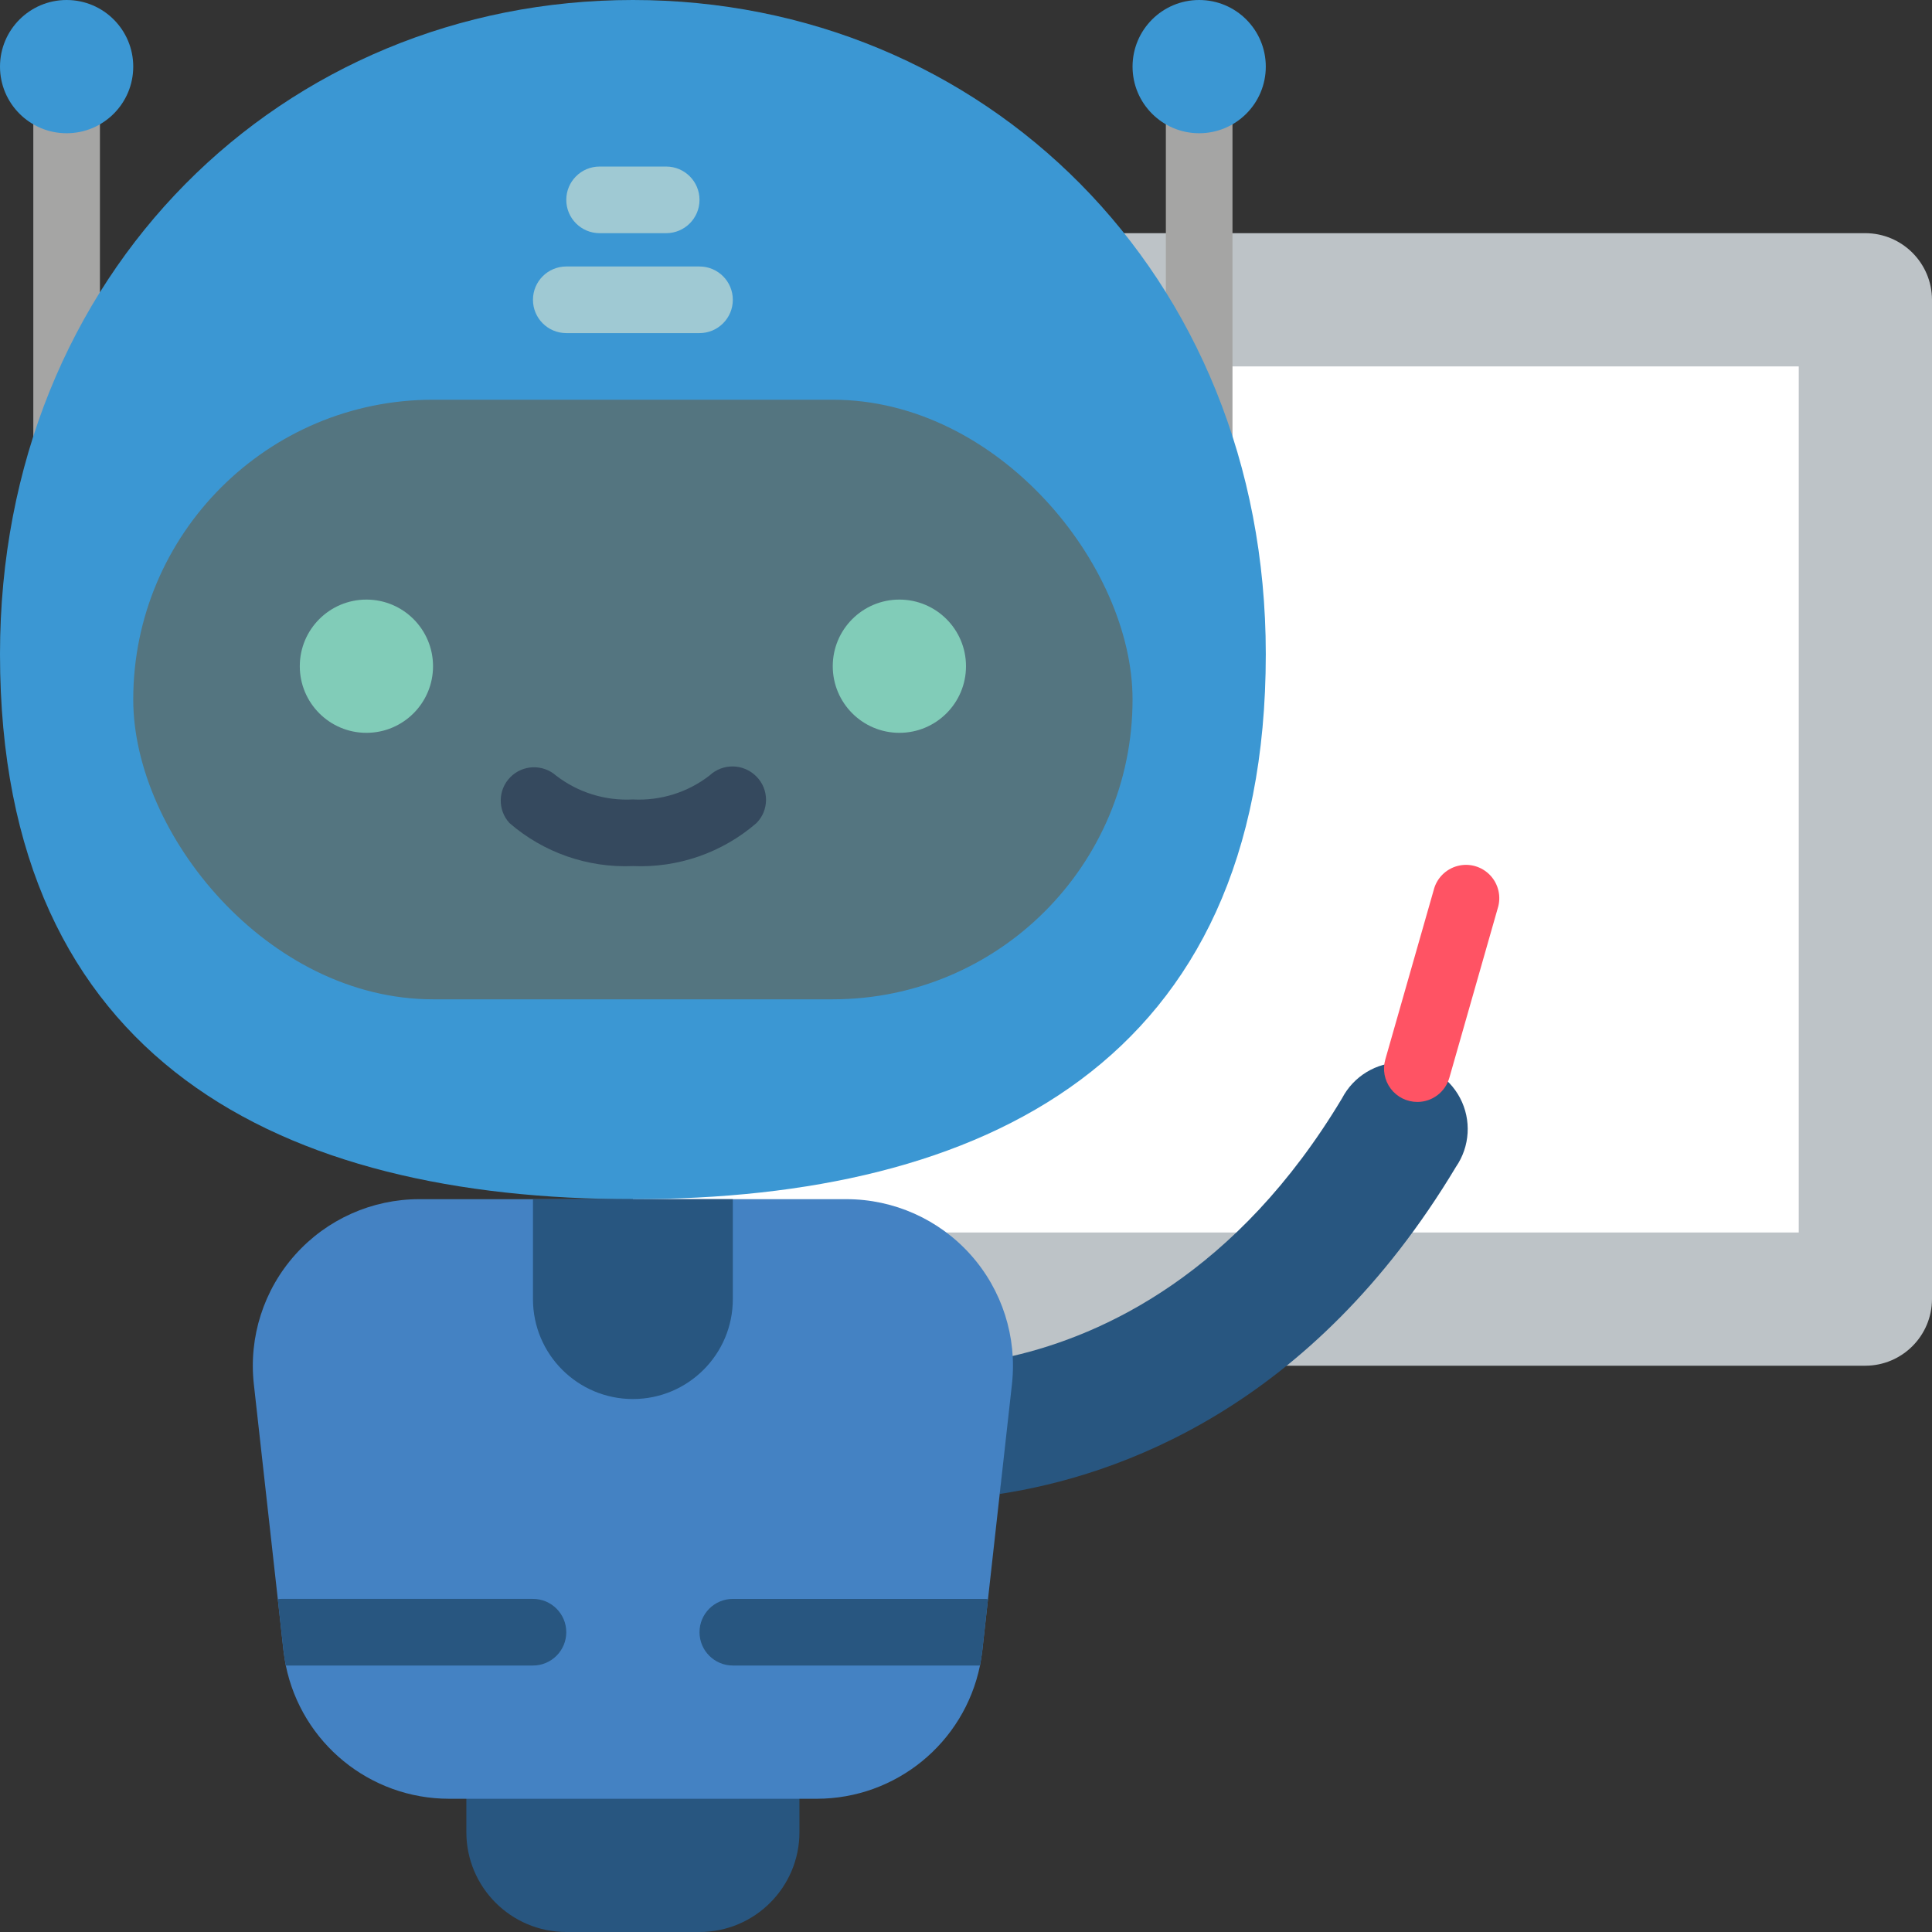 <svg height="512" viewBox="0 0 58 58" width="512" xmlns="http://www.w3.org/2000/svg"><rect x="0" y="0" width="58" height="58" fill="#333333" stroke="none"/><g id="Page-1" fill="none" fill-rule="evenodd"><g id="022---Bot-Teaching" fill-rule="nonzero"><path id="Shape" d="m19 7h37c1.103.003 1.997.897 2 2v30c-.003 1.103-.897 1.997-2 2h-37z" fill="#bdc3c7"/><path id="Shape" d="m19 37h18.12 5.28 11.6v-26h-35z" fill="#fff"/><path id="Shape" d="m30.39 40.71c2.74-.63 6.75-2.48 9.9-7.74.344-.659 1.026-1.074 1.769-1.075.744-.001 1.427.41 1.773 1.068s.299 1.454-.123 2.067c-4.34 7.24-10.14 9.28-13.7 9.82z" fill="#285680"/><path id="Shape" d="m14 53h10v2c0 1.657-1.343 3-3 3h-4c-1.657 0-3-1.343-3-3z" fill="#285680"/><path id="Rectangle-path" d="m1 .62h2v13.38h-2z" fill="#a5a5a4"/><path id="Rectangle-path" d="m35 .62h2v13.38h-2z" fill="#a5a5a4"/><path id="Shape" d="m38 19.636c0 12.273-8.507 16.364-19 16.364s-19-4.091-19-16.364c0-11.454 8.507-19.636 19-19.636s19 8.182 19 19.636z" fill="#3b97d3"/><circle id="Oval" cx="2" cy="2" fill="#3b97d3" r="2"/><circle id="Oval" cx="36" cy="2" fill="#3b97d3" r="2"/><rect id="Rectangle-path" fill="#547580" height="18" rx="9" width="30" x="4" y="12"/><circle id="Oval" cx="11" cy="20" fill="#81ccb8" r="2"/><circle id="Oval" cx="27" cy="20" fill="#81ccb8" r="2"/><path id="Shape" d="m19 26c-1.355.058-2.682-.404-3.707-1.293-.357-.392-.346-.996.026-1.374.372-.379.975-.4 1.374-.05.658.508 1.477.762 2.307.717.828.044 1.644-.211 2.3-.718.399-.375 1.025-.362 1.408.029.385.387.385 1.013 0 1.4-1.026.887-2.353 1.349-3.708 1.289z" fill="#35495e"/><path id="Shape" d="m21 10h-4c-.552 0-1-.448-1-1s.448-1 1-1h4c.552 0 1 .448 1 1s-.448 1-1 1z" fill="#9fc9d3"/><path id="Shape" d="m20 7h-2c-.552 0-1-.448-1-1s.448-1 1-1h2c.552 0 1 .448 1 1s-.448 1-1 1z" fill="#9fc9d3"/><path id="Shape" d="m30.38 41.55-.72 6.46-.17 1.54c-.02.15-.04.3-.07.45-.477 2.327-2.524 3.999-4.9 4h-11.04c-2.376-.001-4.423-1.673-4.9-4-.03-.15-.05-.3-.07-.45l-.17-1.54-.72-6.46c-.156-1.413.296-2.826 1.245-3.886s2.303-1.665 3.725-1.664h12.82c1.422-0 2.777.605 3.725 1.664.949 1.059 1.401 2.472 1.245 3.886z" fill="#4482c3"/><g fill="#285680"><path id="Shape" d="m16 36h6v3c0 1.657-1.343 3-3 3s-3-1.343-3-3z"/><path id="Shape" d="m17 49c0 .552-.448 1-1 1h-7.42c-.03-.15-.05-.3-.07-.45l-.17-1.54c.036-.009.073-.012.11-.01h7.55c.552 0 1 .448 1 1z"/><path id="Shape" d="m29.66 48.01-.17 1.54c-.02.15-.04.3-.07.45h-7.42c-.552 0-1-.448-1-1s.448-1 1-1h7.55c.037-.002.074.001.11.01z"/></g><path id="Shape" d="m42.55 33.081c-.314 0-.61-.147-.799-.398-.189-.251-.25-.575-.163-.877l1.451-5.08c.087-.356.362-.635.716-.729.354-.094.731.014.982.28.251.266.337.649.224.997l-1.45 5.08c-.122.43-.514.727-.961.727z" fill="#ff5364"/></g></g></svg>